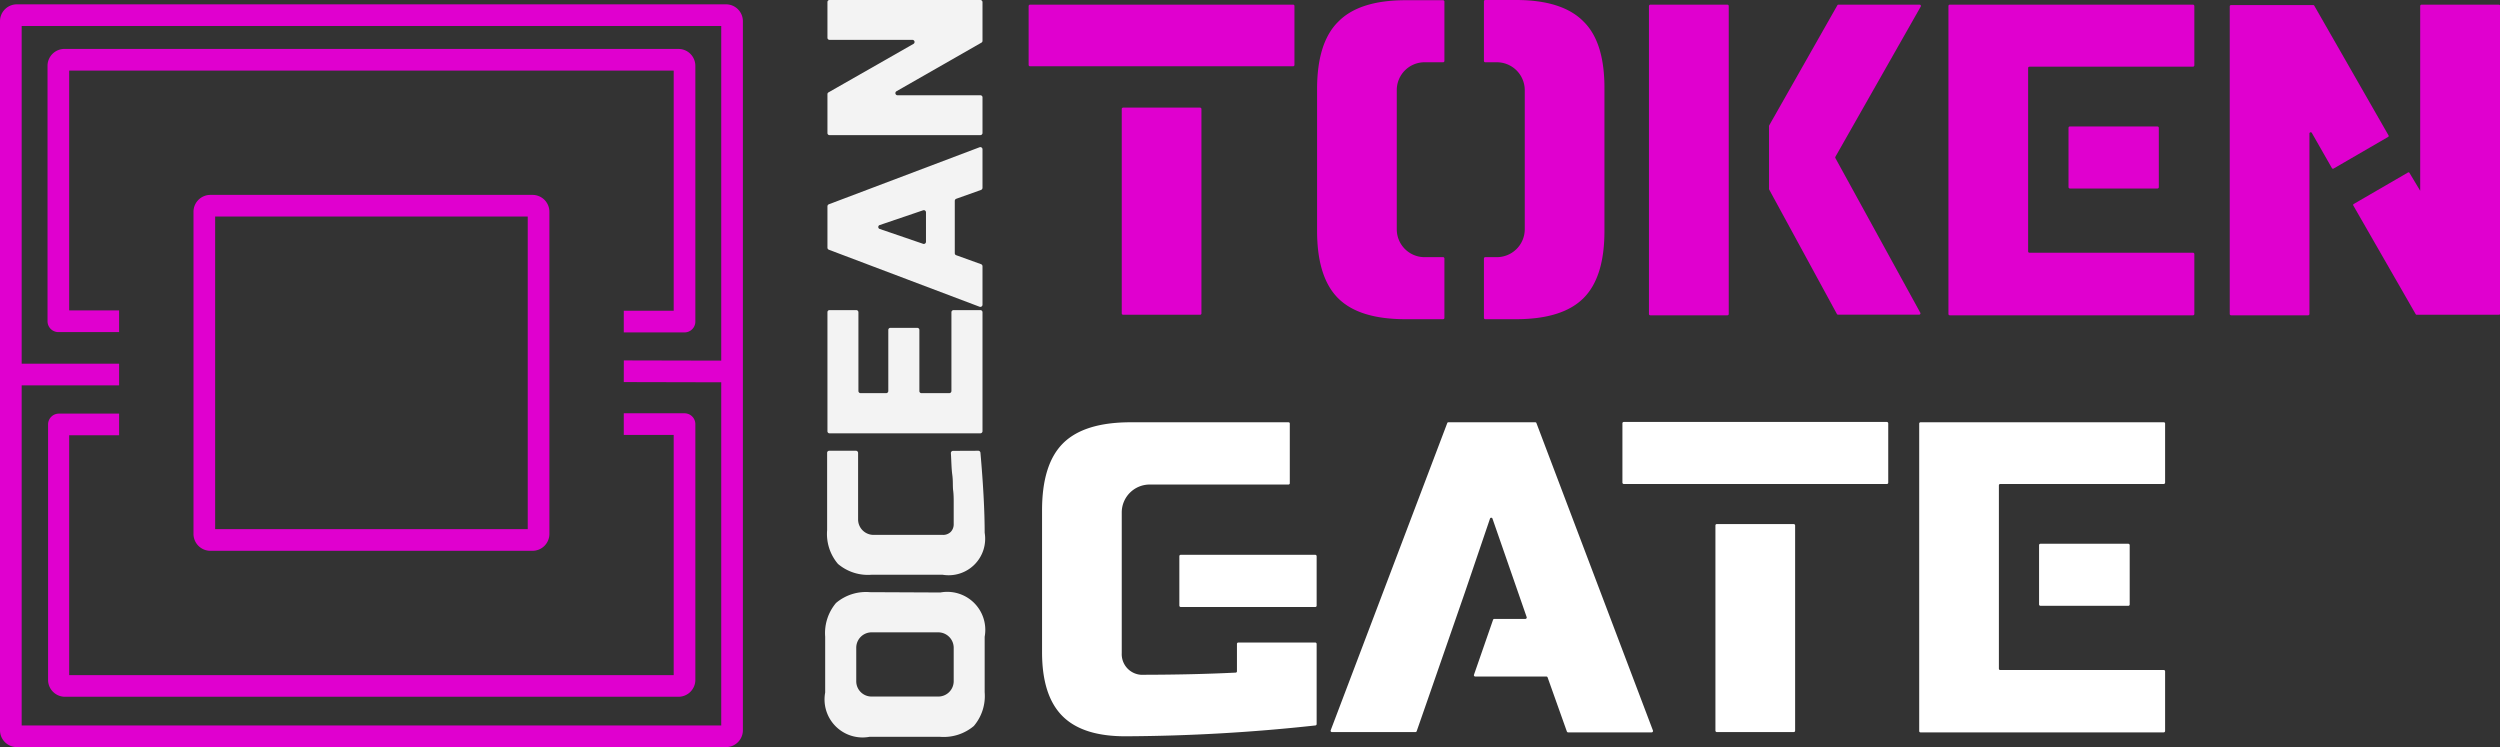 <svg xmlns="http://www.w3.org/2000/svg" viewBox="0 0 230.89 69.02"><rect x="0" y="0" width="230.89" height="69.02" fill="#333333" stroke="none"/><defs><style>.cls-1{fill:#e000cf;}.cls-2{opacity:0.94;}.cls-3{fill:#fff;}</style></defs><g id="Layer_2" data-name="Layer 2"><g id="Layer_1-2" data-name="Layer 1"><path class="cls-1" d="M67.05,69H1.56A1.56,1.56,0,0,1,0,67.46V2A1.56,1.56,0,0,1,1.56.4H67.05A1.56,1.56,0,0,1,68.61,2v65.5A1.56,1.56,0,0,1,67.05,69ZM2,67H66.61V2.4H2Z"/><path class="cls-1" d="M62.66,64.35H6a1.56,1.56,0,0,1-1.56-1.56V39.2a1,1,0,0,1,1-1H11v2H6.39V62.35H62.22V40.17H57.61v-2h5.61a1,1,0,0,1,1,1V62.79A1.56,1.56,0,0,1,62.66,64.35Z"/><path class="cls-1" d="M63.22,30.7H57.61v-2h4.61V6.52H6.39V28.67H11v2H5.39a1,1,0,0,1-1-1V6.08A1.56,1.56,0,0,1,6,4.52H62.66a1.56,1.56,0,0,1,1.56,1.56V29.7A1,1,0,0,1,63.22,30.7Z"/><path class="cls-1" d="M49.18,50.87H19.43a1.56,1.56,0,0,1-1.56-1.56V19.56A1.56,1.56,0,0,1,19.43,18H49.18a1.56,1.56,0,0,1,1.56,1.56V49.31A1.56,1.56,0,0,1,49.18,50.87Zm-29.31-2H48.74V20H19.87Z"/><rect class="cls-1" x="1" y="33.59" width="10" height="2"/><rect class="cls-1" x="61.61" y="29.3" width="2" height="10" transform="translate(28.17 96.83) rotate(-89.87)"/><g class="cls-2"><path class="cls-3" d="M86.85,54.72a3.51,3.51,0,0,1,4.09,4.09v5.12a4.27,4.27,0,0,1-1,3.12,4.32,4.32,0,0,1-3.12,1H80.3a3.51,3.51,0,0,1-4.09-4.09V58.81a4.32,4.32,0,0,1,1-3.12,4.27,4.27,0,0,1,3.12-1ZM80.5,58.4a1.42,1.42,0,0,0-1.42,1.43v3.08a1.41,1.41,0,0,0,1.42,1.42h6.15a1.42,1.42,0,0,0,1.43-1.42V59.83a1.43,1.43,0,0,0-1.43-1.43Z"/><path class="cls-3" d="M90.35,41.63a.2.2,0,0,1,.2.18q.39,4.44.39,7.39a3.37,3.37,0,0,1-3.89,3.88H80.51a4.27,4.27,0,0,1-3.12-1,4.27,4.27,0,0,1-1-3.12V41.83a.19.19,0,0,1,.19-.2h2.47a.2.2,0,0,1,.2.2V48A1.43,1.43,0,0,0,80.7,49.4h6.35a1,1,0,0,0,.75-.27,1,1,0,0,0,.28-.71c0-.29,0-.6,0-.94s0-.7,0-1.06,0-.74-.05-1.12,0-.86-.08-1.45-.08-1.21-.13-2a.2.2,0,0,1,.2-.21Z"/><path class="cls-3" d="M90.74,28.83v11a.2.2,0,0,1-.2.19H76.61a.19.19,0,0,1-.19-.19v-11a.19.19,0,0,1,.19-.19h2.47a.2.2,0,0,1,.2.19v7.28a.2.2,0,0,0,.2.2h2.36a.2.2,0,0,0,.2-.2V30.47a.19.19,0,0,1,.2-.19h2.47a.19.19,0,0,1,.2.19v5.64a.19.19,0,0,0,.19.2h2.58a.2.2,0,0,0,.19-.2V28.83a.2.2,0,0,1,.2-.19h2.47A.2.2,0,0,1,90.74,28.83Z"/><path class="cls-3" d="M90.74,24.58v3.57a.2.2,0,0,1-.27.18L76.54,23.06a.2.2,0,0,1-.12-.18V19.06a.21.21,0,0,1,.12-.19L90.47,13.6a.2.2,0,0,1,.27.19v3.56a.22.22,0,0,1-.13.19l-2.3.82a.21.21,0,0,0-.13.19v4.84a.19.19,0,0,0,.13.18l2.3.83A.21.21,0,0,1,90.74,24.58Zm-5.22-2.25V19.61a.2.2,0,0,0-.26-.19l-4,1.36a.19.19,0,0,0,0,.37l4,1.37A.2.2,0,0,0,85.52,22.33Z"/><path class="cls-3" d="M90.74.2V3.77a.19.19,0,0,1-.1.17L82.79,8.43a.2.2,0,0,0,.09.37h7.66a.19.19,0,0,1,.2.19v3.29a.2.2,0,0,1-.2.2H76.61a.19.19,0,0,1-.19-.2V8.71a.19.19,0,0,1,.1-.18l7.85-4.48a.2.2,0,0,0-.1-.37H76.61a.19.19,0,0,1-.19-.19V.2a.19.19,0,0,1,.19-.2H90.54A.2.2,0,0,1,90.74.2Z"/></g><path class="cls-3" d="M141.77,39h-8a.11.11,0,0,0-.11.08L122.9,67.44a.12.12,0,0,0,.11.17h7.72a.12.12,0,0,0,.11-.08L132,64.2l3.29-9.48,2.32-6.82a.12.12,0,0,1,.23,0L141,57a.13.13,0,0,1-.12.16H138a.13.13,0,0,0-.11.09l-1.76,5.07a.12.12,0,0,0,.11.16h6.58a.13.13,0,0,1,.11.08l1.78,5a.13.13,0,0,0,.12.08h7.71a.13.13,0,0,0,.12-.17L141.89,39.05A.13.13,0,0,0,141.77,39Z"/><rect class="cls-3" x="158.43" y="48.4" width="7.36" height="19.21" rx="0.12"/><rect class="cls-3" x="149.84" y="38.97" width="24.55" height="5.73" rx="0.12"/><rect class="cls-1" x="103.6" y="9.94" width="7.36" height="19.13" rx="0.12"/><path class="cls-1" d="M95,.55V6a.13.13,0,0,0,.12.12h24.31a.12.12,0,0,0,.12-.12V.55a.12.12,0,0,0-.12-.12H95.13A.13.13,0,0,0,95,.55Z"/><rect class="cls-3" x="108.92" y="51.24" width="12.68" height="4.82" rx="0.12"/><path class="cls-3" d="M114.24,59.48V62a.12.12,0,0,1-.11.12q-3.84.19-8.48.2a1.91,1.91,0,0,1-2.05-2v-13a2.58,2.58,0,0,1,2.58-2.57H119a.12.12,0,0,0,.12-.13V39.09A.12.12,0,0,0,119,39H104.42q-4.29,0-6.24,1.94t-1.94,6.24V60.24q0,4,1.88,5.89T104,68a167.13,167.13,0,0,0,17.48-1,.13.13,0,0,0,.12-.13v-7.4a.13.13,0,0,0-.13-.13h-7.12A.13.13,0,0,0,114.24,59.48Z"/><rect class="cls-3" x="188.32" y="50.22" width="8.37" height="5.73" rx="0.12"/><path class="cls-3" d="M199.83,39H177.37a.12.12,0,0,0-.12.12v28.4a.12.12,0,0,0,.12.12h22.46a.13.13,0,0,0,.13-.12V62a.12.12,0,0,0-.13-.12h-15.1a.12.12,0,0,1-.12-.12V56h0V50.22h0v-5.4a.12.12,0,0,1,.12-.12h15.1a.13.13,0,0,0,.13-.13V39.09A.12.12,0,0,0,199.83,39Z"/><path class="cls-1" d="M133.24,23.75h-1.69A2.57,2.57,0,0,1,129,21.18V8.33a2.57,2.57,0,0,1,2.58-2.58h1.69a.12.12,0,0,0,.13-.12V.14a.13.13,0,0,0-.13-.12h-3.45q-4.3,0-6.24,2c-1.3,1.29-1.94,3.37-1.94,6.23V21.3c0,2.86.64,4.94,1.94,6.24s3.37,1.94,6.24,1.94h3.45a.12.12,0,0,0,.13-.12V23.87A.13.13,0,0,0,133.24,23.75Z"/><path class="cls-1" d="M146.26,2Q144.31,0,140,0h-2.83a.12.12,0,0,0-.12.12V5.63a.12.12,0,0,0,.12.12h1.07a2.58,2.58,0,0,1,2.58,2.58V21.18a2.58,2.58,0,0,1-2.58,2.57h-1.07a.12.12,0,0,0-.12.12v5.49a.12.12,0,0,0,.12.12H140q4.29,0,6.24-1.94t1.94-6.24V8.2Q148.2,3.91,146.26,2Z"/><path class="cls-1" d="M159.66,11.68h0V.55a.13.13,0,0,0-.13-.12h-7.12a.13.13,0,0,0-.12.12V29a.12.12,0,0,0,.12.12h7.12a.12.12,0,0,0,.13-.12V17.41h0Z"/><path class="cls-1" d="M177.29.43h-7.5a.11.11,0,0,0-.1.06l-6.31,11.12a.14.14,0,0,0,0,.06v5.75a.14.14,0,0,0,0,.06L169.65,29a.11.11,0,0,0,.1.06h7.5a.12.12,0,0,0,.1-.18l-7.84-14.28a.13.13,0,0,1,0-.12L177.39.61A.12.12,0,0,0,177.29.43Z"/><rect class="cls-1" x="191.04" y="11.68" width="8.34" height="5.73" rx="0.12"/><path class="cls-1" d="M202.53.43H180.07a.12.12,0,0,0-.12.12V29a.12.12,0,0,0,.12.12h22.46a.12.12,0,0,0,.13-.12V23.47a.13.13,0,0,0-.13-.13h-15.1a.12.12,0,0,1-.12-.12V17.41h0V11.68h0V6.28a.12.12,0,0,1,.12-.12h15.1a.13.13,0,0,0,.13-.12V.55A.13.13,0,0,0,202.53.43Z"/><path class="cls-1" d="M220.61,12.53l-6.87-12a.11.11,0,0,0-.11-.06h-7.58a.12.12,0,0,0-.12.12V29a.12.12,0,0,0,.12.12h7.12a.12.12,0,0,0,.12-.12V12.35a.12.12,0,0,1,.23-.06l1.86,3.26a.13.13,0,0,0,.17,0l5-2.9A.11.11,0,0,0,220.61,12.53Z"/><path class="cls-1" d="M223.64.43a.13.13,0,0,0-.12.12V17.62l-1-1.67a.11.11,0,0,0-.16,0l-5,2.9a.12.12,0,0,0,0,.16l5.74,10a.11.11,0,0,0,.1.06h7.58a.12.12,0,0,0,.13-.12V.55a.13.13,0,0,0-.13-.12Z"/></g></g></svg>